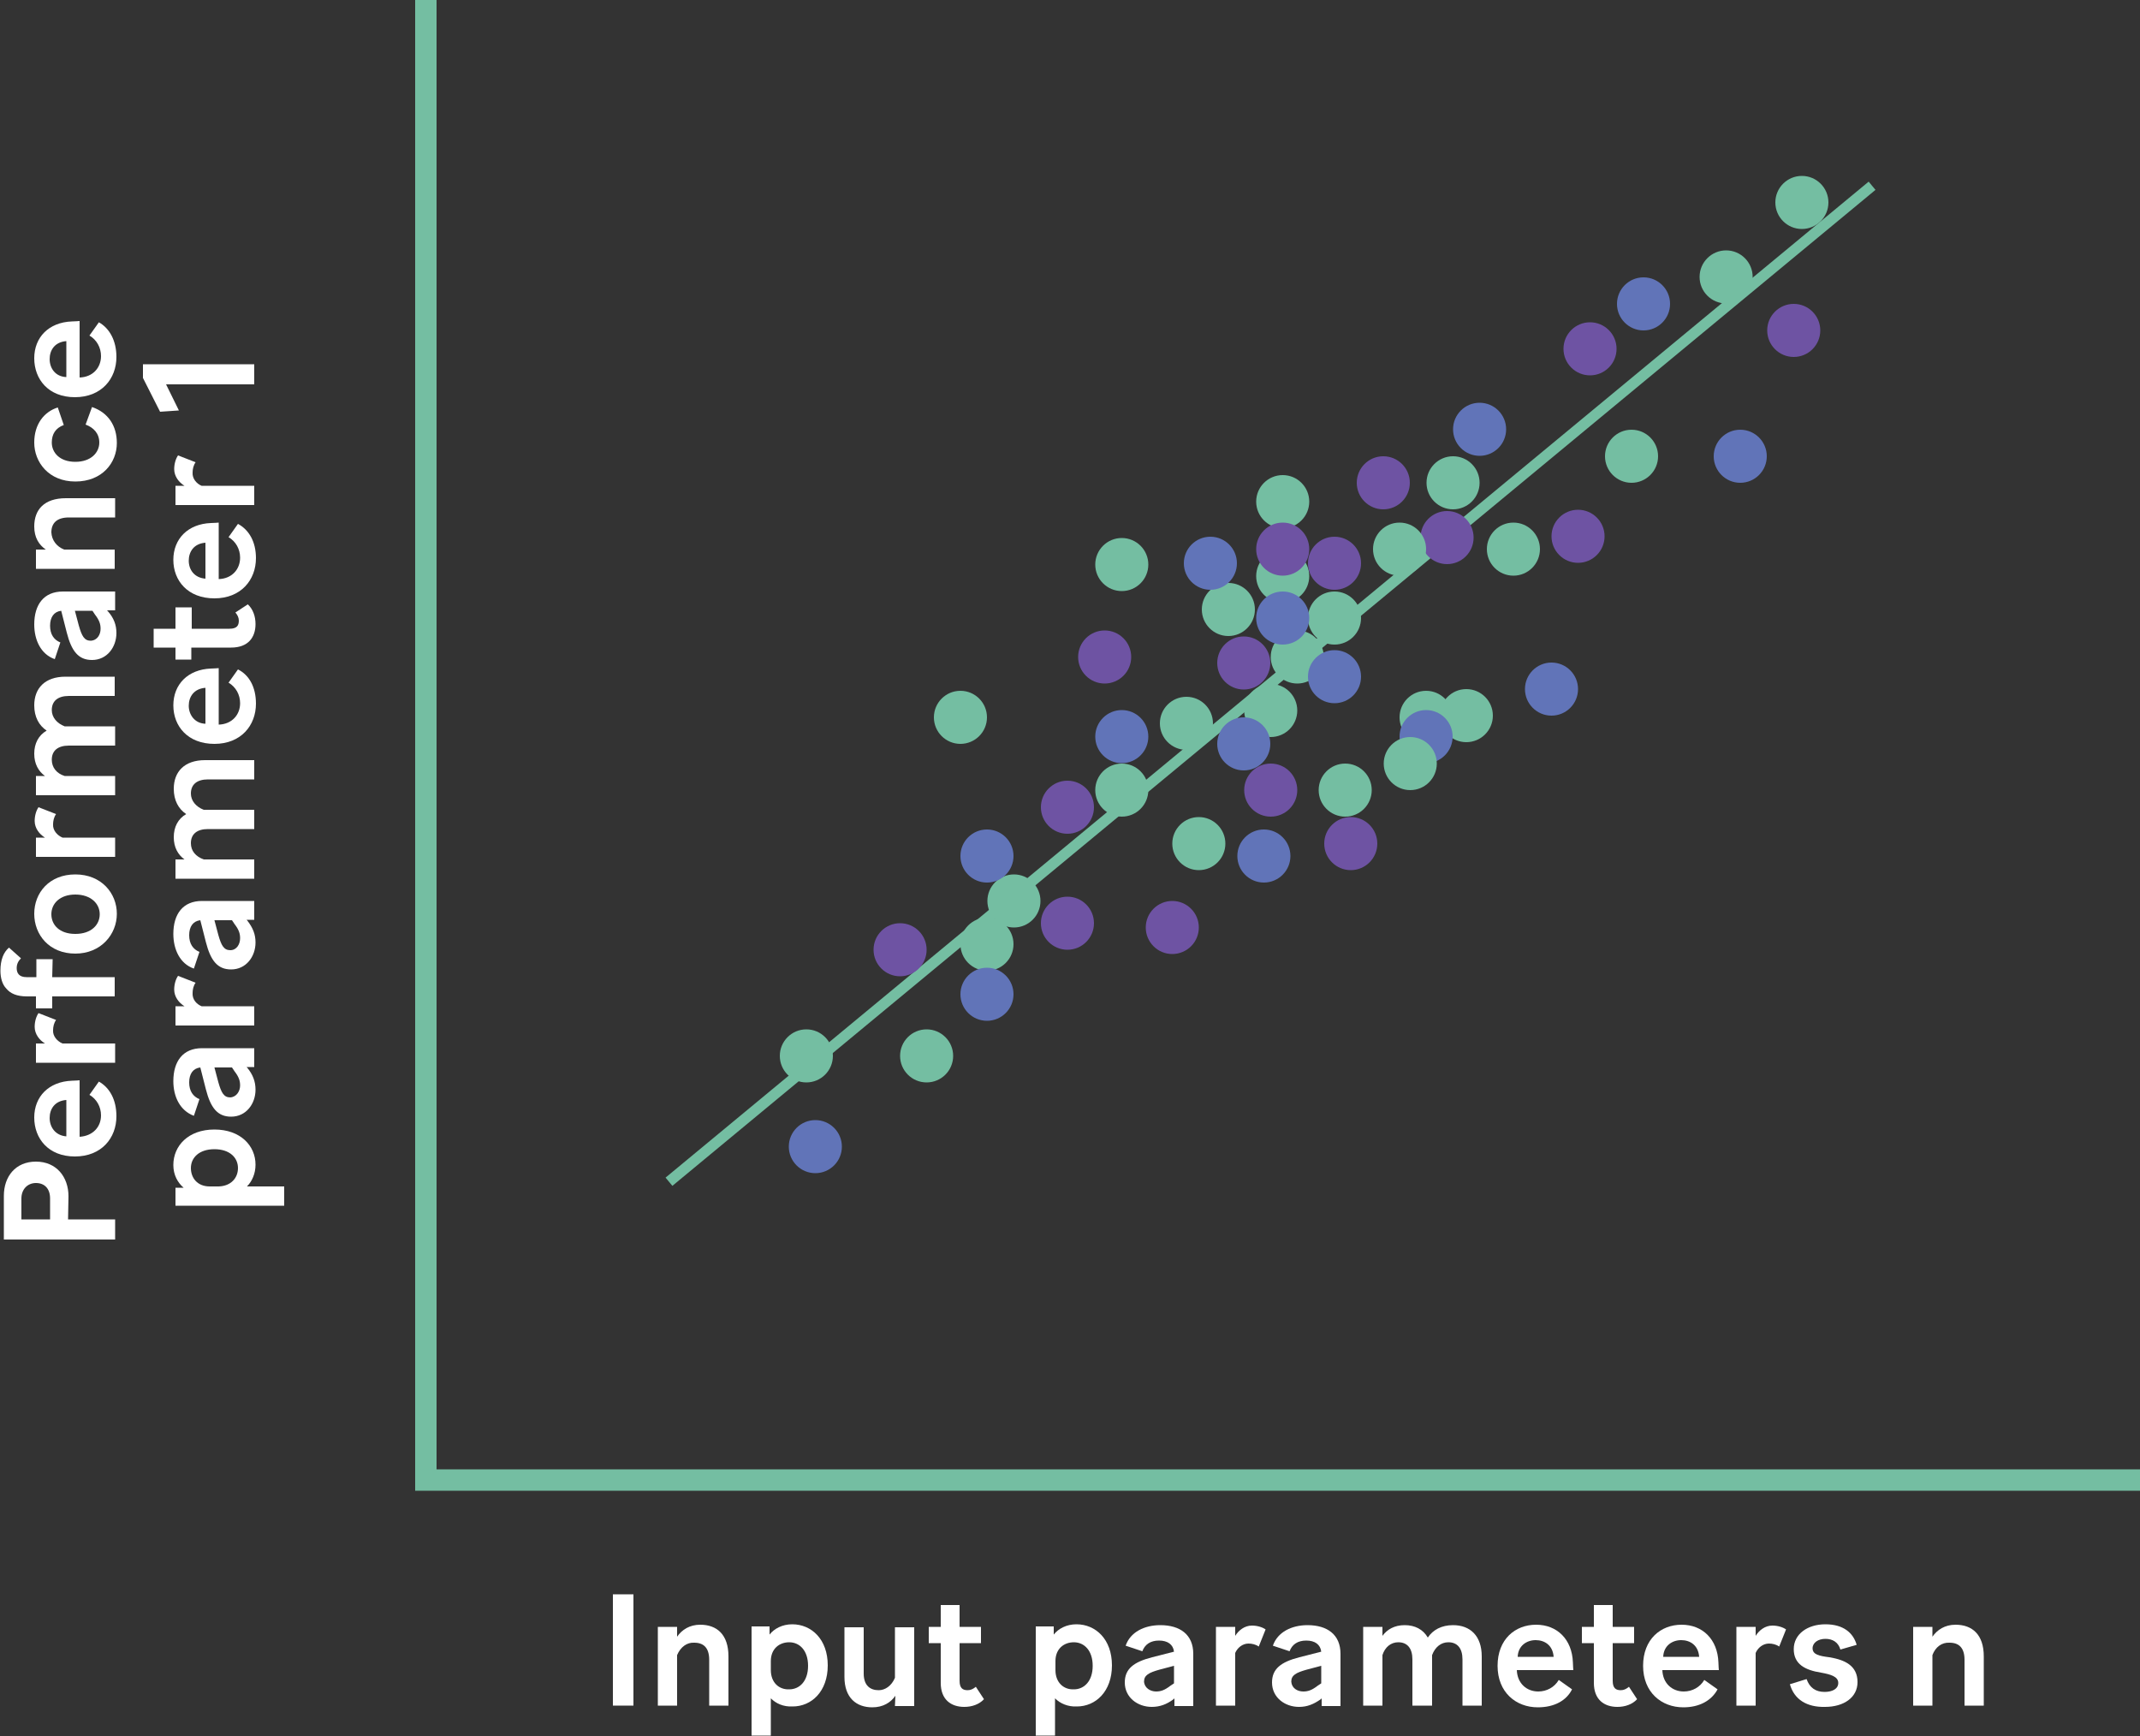 <svg xmlns="http://www.w3.org/2000/svg" xmlns:xlink="http://www.w3.org/1999/xlink" id="Layer_3" x="0px" y="0px" viewBox="0 0 500 405.6" style="enable-background:new 0 0 500 405.6;" xml:space="preserve"><rect x="0" y="0" width="500" height="405.6" fill="#333333" stroke="none"/><style type="text/css">	.st0{fill:none;stroke:#74BEA2;stroke-width:5;stroke-miterlimit:10;}	.st1{fill:none;stroke:#74BEA2;stroke-width:2.5;stroke-miterlimit:10;}	.st2{fill:#74BEA2;}	.st3{fill:#6E53A3;}	.st4{fill:#6174B8;}	.st5{fill:#FFFFFF;}</style><polyline class="st0" points="99.5,0 99.5,345.8 500,345.8 "></polyline><line class="st1" x1="156.3" y1="276.1" x2="437.4" y2="43.4"></line><circle class="st2" cx="188.4" cy="246.7" r="6.2"></circle><circle class="st2" cx="230.6" cy="220.6" r="6.2"></circle><circle class="st2" cx="216.5" cy="246.7" r="6.2"></circle><circle class="st2" cx="236.9" cy="210.5" r="6.2"></circle><circle class="st2" cx="277.2" cy="169" r="6.2"></circle><circle class="st2" cx="314.3" cy="184.6" r="6.2"></circle><circle class="st2" cx="299.7" cy="117.2" r="6.2"></circle><circle class="st2" cx="287" cy="142.4" r="6.2"></circle><circle class="st2" cx="303.1" cy="153.5" r="6.2"></circle><circle class="st2" cx="296.9" cy="166" r="6.2"></circle><circle class="st2" cx="299.7" cy="134.6" r="6.2"></circle><circle class="st2" cx="311.8" cy="144.4" r="6.2"></circle><circle class="st2" cx="342.6" cy="167.2" r="6.2"></circle><circle class="st2" cx="353.6" cy="128.3" r="6.2"></circle><circle class="st2" cx="224.4" cy="167.6" r="6.2"></circle><circle class="st2" cx="280.1" cy="197.1" r="6.2"></circle><circle class="st2" cx="333.2" cy="167.6" r="6.2"></circle><circle class="st2" cx="339.5" cy="112.8" r="6.2"></circle><circle class="st2" cx="381.2" cy="106.6" r="6.2"></circle><circle class="st2" cx="421" cy="47.3" r="6.2"></circle><circle class="st2" cx="403.3" cy="64.7" r="6.2"></circle><circle class="st3" cx="371.5" cy="81.5" r="6.2"></circle><circle class="st3" cx="419.1" cy="77.2" r="6.2"></circle><circle class="st3" cx="368.7" cy="125.3" r="6.2"></circle><circle class="st3" cx="315.6" cy="197.1" r="6.2"></circle><circle class="st3" cx="249.4" cy="215.7" r="6.2"></circle><circle class="st3" cx="296.9" cy="184.6" r="6.2"></circle><circle class="st3" cx="290.6" cy="154.9" r="6.2"></circle><circle class="st3" cx="249.4" cy="188.6" r="6.2"></circle><circle class="st4" cx="190.5" cy="267.9" r="6.2"></circle><circle class="st4" cx="230.6" cy="200" r="6.2"></circle><circle class="st4" cx="230.6" cy="232.3" r="6.2"></circle><circle class="st4" cx="295.3" cy="200" r="6.2"></circle><circle class="st4" cx="299.7" cy="144.4" r="6.2"></circle><circle class="st4" cx="311.8" cy="158.1" r="6.2"></circle><circle class="st4" cx="362.5" cy="161" r="6.2"></circle><circle class="st4" cx="384" cy="71" r="6.2"></circle><circle class="st4" cx="333.2" cy="172.1" r="6.2"></circle><circle class="st4" cx="345.7" cy="100.3" r="6.2"></circle><circle class="st4" cx="406.6" cy="106.6" r="6.2"></circle><circle class="st4" cx="282.8" cy="131.6" r="6.2"></circle><circle class="st4" cx="262.1" cy="172.1" r="6.2"></circle><circle class="st4" cx="290.6" cy="173.8" r="6.2"></circle><circle class="st3" cx="258.1" cy="153.5" r="6.2"></circle><circle class="st3" cx="273.9" cy="216.7" r="6.2"></circle><circle class="st3" cx="210.3" cy="221.9" r="6.2"></circle><circle class="st3" cx="299.7" cy="128.3" r="6.2"></circle><circle class="st3" cx="311.8" cy="131.6" r="6.2"></circle><circle class="st3" cx="338.1" cy="125.6" r="6.2"></circle><circle class="st3" cx="323.2" cy="112.8" r="6.2"></circle><circle class="st2" cx="327" cy="128.3" r="6.2"></circle><circle class="st2" cx="329.5" cy="178.4" r="6.2"></circle><circle class="st2" cx="262.1" cy="131.9" r="6.2"></circle><circle class="st2" cx="262.1" cy="184.6" r="6.2"></circle><g>	<path class="st5" d="M143.2,372.5h4.8v26h-4.8V372.5z"></path>	<path class="st5" d="M158.2,386.7v11.8h-4.5v-18.4h4.5v2.3c1.1-1.6,2.9-2.8,5.4-2.8c3.9,0,6.6,2.3,6.6,7.4v11.5h-4.5v-10.7  c0-2.8-1.3-4-3.5-4C160.5,383.7,159,384.8,158.2,386.7L158.2,386.7z"></path>	<path class="st5" d="M180.1,396.8v8.7h-4.5v-25.5h4.2v1.9c1.1-1.4,3-2.4,5.3-2.4c4.5,0,8.3,3.5,8.3,9.6c0,6.1-3.8,9.6-8.2,9.6  C183,398.8,181.3,398,180.1,396.8L180.1,396.8z M184.4,394.7c2.4,0,4.4-1.9,4.4-5.5s-2-5.5-4.4-5.5c-2.3,0-4.3,1.5-4.3,4.4v2.1  C180.1,393.1,182,394.8,184.4,394.7L184.4,394.7z"></path>	<path class="st5" d="M209.2,396.2c-1.1,1.6-2.9,2.7-5.4,2.7c-3.7,0-6.5-2.2-6.5-7.1v-11.6h4.5v10.8c0,2.8,1.5,3.9,3.5,3.9  c1.5,0,3-1,3.8-2.9v-11.8h4.5v18.4h-4.5L209.2,396.2L209.2,396.2z"></path>	<path class="st5" d="M225.3,398.8c-3.1,0-5.5-1.7-5.5-5.6l0-9.3h-2.8v-3.8h2.8V375h4.4v5.1h5v3.8h-5v8.8c0,1.8,0.8,2.2,1.9,2.2  c0.7,0,1.3-0.3,1.9-0.8l1.9,2.9C228.8,398.2,227.1,398.8,225.3,398.8L225.3,398.8z"></path>	<path class="st5" d="M246.5,396.8v8.7H242v-25.5h4.2v1.9c1.1-1.4,3-2.4,5.3-2.4c4.5,0,8.3,3.5,8.3,9.6c0,6.1-3.8,9.6-8.2,9.6  C249.5,398.8,247.7,398,246.5,396.8L246.5,396.8z M250.9,394.7c2.4,0,4.4-1.9,4.4-5.5s-2-5.5-4.4-5.5c-2.3,0-4.3,1.5-4.3,4.4v2.1  C246.6,393.1,248.5,394.8,250.9,394.7L250.9,394.7z"></path>	<path class="st5" d="M269.1,398.8c-3.3,0-6.3-2.2-6.3-5.7c0-3.2,2.1-4.8,6.4-5.9l5.1-1.3c-0.2-1.7-1.5-2.6-3.5-2.6  s-3.3,0.9-3.9,2.5l-3.9-1.3c1.1-3.2,4.4-4.8,8.1-4.8c4.6,0,7.7,2.2,7.7,6.7v12.2h-4.4v-1.8l-0.2,0.2  C272.6,398.2,271,398.8,269.1,398.8L269.1,398.8z M270.1,395.2c1.1,0,2-0.3,3.3-1.3l0.9-0.6l0-4.1l-3.4,0.9  c-2.5,0.7-3.6,1.3-3.6,2.8C267.4,394.4,268.8,395.2,270.1,395.2L270.1,395.2z"></path>	<path class="st5" d="M288.6,386.2v12.3h-4.5v-18.4h4.5v2.1c0.8-1.3,2.2-2.4,3.9-2.4c1.3,0,2.5,0.4,3.2,0.9l-1.6,4  c-0.7-0.5-1.6-0.7-2.4-0.7C290.3,384,289.1,385,288.6,386.2L288.6,386.2z"></path>	<path class="st5" d="M303.5,398.8c-3.3,0-6.3-2.2-6.3-5.7c0-3.2,2.1-4.8,6.4-5.9l5.1-1.3c-0.2-1.7-1.5-2.6-3.5-2.6  s-3.3,0.9-3.9,2.5l-3.9-1.3c1.1-3.2,4.4-4.8,8.1-4.8c4.6,0,7.7,2.2,7.7,6.7v12.2h-4.4v-1.8l-0.2,0.2  C306.9,398.2,305.4,398.8,303.5,398.8L303.5,398.8z M304.5,395.2c1.1,0,2-0.3,3.3-1.3l0.9-0.6l0-4.1l-3.4,0.9  c-2.5,0.7-3.6,1.3-3.6,2.8C301.8,394.4,303.1,395.2,304.5,395.2L304.5,395.2z"></path>	<path class="st5" d="M323,386.7v11.8h-4.5v-18.4h4.5v2.1c1.1-1.5,2.8-2.5,5.2-2.5s4.3,1,5.4,2.9c1.2-1.8,3.2-2.9,5.9-2.9  c4,0,6.7,2.5,6.7,7.3v11.5h-4.5v-10.8c0-2.6-1.2-4-3.3-4c-1.7,0-3.1,1.1-3.8,3v11.8H330v-10.8c0-2.6-1.2-4-3.3-4  C325,383.7,323.6,384.8,323,386.7L323,386.7z"></path>	<path class="st5" d="M359.3,398.9c-5.1,0-9.4-3.5-9.4-9.7s4.1-9.6,9-9.6s8.4,3.4,8.6,8.8c0,0.9,0.1,1.5,0.1,1.8h-13.2  c0.1,3.1,2.3,5,5,5c2,0,3.8-1,4.8-2.7l3.1,2.2C366,397.3,363.2,398.9,359.3,398.9L359.3,398.9z M354.6,387.1h8.4  c-0.2-2.7-2.1-3.9-4.2-3.9S354.7,384.5,354.6,387.1L354.6,387.1z"></path>	<path class="st5" d="M377.9,398.8c-3.1,0-5.5-1.7-5.5-5.6l0-9.3h-2.8v-3.8h2.8V375h4.4v5.1h5v3.8h-5v8.8c0,1.8,0.8,2.2,1.9,2.2  c0.7,0,1.3-0.3,1.9-0.8l1.9,2.9C381.4,398.2,379.7,398.8,377.9,398.8L377.9,398.8z"></path>	<path class="st5" d="M393.3,398.9c-5.1,0-9.4-3.5-9.4-9.7s4.1-9.6,9-9.6s8.4,3.4,8.6,8.8c0,0.9,0.1,1.5,0.1,1.8h-13.2  c0.1,3.1,2.3,5,5,5c2,0,3.8-1,4.8-2.7l3.1,2.2C399.9,397.3,397.1,398.9,393.3,398.9L393.3,398.9z M388.6,387.1h8.4  c-0.2-2.7-2.1-3.9-4.2-3.9S388.7,384.5,388.6,387.1L388.6,387.1z"></path>	<path class="st5" d="M410.2,386.2v12.3h-4.5v-18.4h4.5v2.1c0.8-1.3,2.2-2.4,3.9-2.4c1.3,0,2.5,0.4,3.2,0.9l-1.6,4  c-0.7-0.5-1.6-0.7-2.4-0.7C411.9,384,410.7,385,410.2,386.2L410.2,386.2z"></path>	<path class="st5" d="M418.2,393.5l3.9-1.2c0.7,2,2.1,3,4.2,3c1.8,0,3.2-0.7,3.2-2.1c0-1.5-1.8-2-4-2.4c-3.8-0.6-6.4-2-6.4-5.5  s3.2-5.8,7.4-5.8s6.5,2,7.3,4.8l-3.8,1.1c-0.5-1.7-1.8-2.5-3.5-2.5s-3,0.9-3,2.2c0,1.5,1.6,1.8,3.9,2.1c3.7,0.6,6.6,2,6.6,5.8  c0,3.6-3.2,5.8-7.6,5.8C422.2,398.9,419.2,397.1,418.2,393.5L418.2,393.5z"></path>	<path class="st5" d="M451.5,386.7v11.8h-4.5v-18.4h4.5v2.3c1.1-1.6,2.9-2.8,5.4-2.8c3.9,0,6.6,2.3,6.6,7.4v11.5H459v-10.7  c0-2.8-1.3-4-3.5-4C453.7,383.7,452.2,384.8,451.5,386.7L451.5,386.7z"></path></g><g>	<path class="st5" d="M15.9,284.9h11v4.7h-26v-10.2c0-4.5,2.7-8,7.5-8s7.6,3.6,7.6,8.1L15.9,284.9L15.9,284.9z M11.7,284.9V280  c0-2.3-1.3-3.6-3.3-3.6S5,277.9,5,280v4.9L11.7,284.9L11.7,284.9z"></path>	<path class="st5" d="M27.2,260.8c0,5.1-3.5,9.4-9.7,9.4S8,266,8,261.1c0-4.9,3.4-8.4,8.8-8.6c0.9,0,1.5-0.1,1.8-0.1v13.2  c3.1-0.2,5-2.3,5-5c0-2-1-3.8-2.7-4.8l2.2-3.1C25.6,254.1,27.2,256.9,27.2,260.8L27.2,260.8z M15.5,265.5V257  c-2.7,0.2-3.9,2.1-3.9,4.2S12.9,265.3,15.5,265.5L15.5,265.5z"></path>	<path class="st5" d="M14.6,243.8h12.3v4.5H8.4v-4.5h2.1c-1.3-0.8-2.4-2.2-2.4-3.9c0-1.3,0.4-2.5,0.9-3.2l4.1,1.6  c-0.5,0.7-0.7,1.6-0.7,2.4C12.3,242.1,13.4,243.3,14.6,243.8L14.6,243.8z"></path>	<path class="st5" d="M12.2,228.3h14.6v4.5H12.2v2.8H8.4v-2.8H6.3c-2.4,0-3.9-0.7-4.8-1.8c-1-1-1.4-2.6-1.4-4.2c0-2.5,0.7-4.3,2-5.4  l2.8,2.5c-0.6,0.6-1,1.3-1,2.3c0,1.2,0.6,2.1,2.3,2.1h2.3v-4.2h3.8L12.2,228.3L12.2,228.3z"></path>	<path class="st5" d="M17.6,222.8c-6.1,0-9.6-4.4-9.6-9.3s3.5-9.2,9.6-9.2s9.7,4.4,9.7,9.2S23.6,222.8,17.6,222.8z M17.6,209  c-3.6,0-5.6,2.1-5.6,4.6s1.9,4.6,5.6,4.6s5.7-2.1,5.7-4.6S21.2,209,17.6,209z"></path>	<path class="st5" d="M14.6,195.7h12.3v4.5H8.4v-4.5h2.1c-1.3-0.8-2.4-2.2-2.4-3.9c0-1.3,0.4-2.5,0.9-3.2l4.1,1.6  c-0.5,0.7-0.7,1.6-0.7,2.4C12.3,194,13.4,195.2,14.6,195.7L14.6,195.7z"></path>	<path class="st5" d="M15.1,181.3h11.8v4.5H8.4v-4.5h2.1C9,180.2,8,178.5,8,176.1s1-4.3,2.9-5.4c-1.8-1.2-2.9-3.2-2.9-5.9  c0-4,2.5-6.7,7.3-6.7h11.5v4.5H16.1c-2.6,0-4,1.2-4,3.3c0,1.7,1.2,3.1,3,3.8h11.8v4.5H16.1c-2.6,0-4,1.2-4,3.3  C12.1,179.3,13.2,180.7,15.1,181.3L15.1,181.3z"></path>	<path class="st5" d="M27.2,147.9c0,3.3-2.2,6.3-5.7,6.3c-3.2,0-4.8-2.1-5.9-6.4l-1.3-5.1c-1.7,0.2-2.6,1.5-2.6,3.5s0.9,3.3,2.4,3.9  l-1.3,3.9c-3.2-1.1-4.8-4.4-4.8-8.1c0-4.6,2.2-7.7,6.7-7.7h12.2v4.4H25l0.2,0.2C26.6,144.4,27.2,146,27.2,147.9L27.2,147.9z   M23.5,146.9c0-1.1-0.3-2-1.3-3.3l-0.6-0.9l-4.1,0l0.9,3.4c0.7,2.5,1.3,3.6,2.8,3.6C22.8,149.6,23.5,148.2,23.5,146.9L23.5,146.9z"></path>	<path class="st5" d="M15,128.4h11.8v4.5H8.4v-4.5h2.3C9.1,127.3,8,125.6,8,123c0-3.9,2.3-6.6,7.4-6.6h11.5v4.5H16.1  c-2.8,0-4.1,1.3-4.1,3.5C12.1,126.2,13.2,127.7,15,128.4z"></path>	<path class="st5" d="M17.6,112.5c-6.2,0-9.6-4.5-9.6-9.1c0-4.3,2.3-7.2,5.5-8.2l1.4,4.1c-1.9,0.7-2.8,2.1-2.8,4.1  c0,2.3,1.8,4.5,5.5,4.5s5.6-2.2,5.6-4.5c0-2.1-1.3-3.5-3.2-4.2l1.5-4.1c3.8,1.3,5.8,4.4,5.8,8.4C27.3,108.1,23.9,112.5,17.6,112.5  L17.6,112.5z"></path>	<path class="st5" d="M27.2,83.4c0,5.1-3.5,9.4-9.7,9.4S8,88.6,8,83.7s3.4-8.4,8.8-8.6c0.9,0,1.5-0.1,1.8-0.1v13.2  c3.1-0.1,5-2.3,5-5c0-2-1-3.8-2.7-4.8l2.2-3.1C25.6,76.7,27.2,79.6,27.2,83.4L27.2,83.4z M15.5,88.1v-8.4c-2.7,0.2-3.9,2.1-3.9,4.2  S12.9,88,15.5,88.1L15.5,88.1z"></path>	<path class="st5" d="M57.7,277.2h8.7v4.5H41v-4.2h1.9c-1.4-1.2-2.4-3-2.4-5.3c0-4.5,3.5-8.3,9.6-8.3s9.6,3.8,9.6,8.2  C59.7,274.2,58.9,276,57.7,277.2L57.7,277.2z M55.6,272.9c0-2.4-1.9-4.4-5.5-4.4s-5.5,2-5.5,4.4c0,2.3,1.5,4.3,4.4,4.3h2.1  C54,277.1,55.6,275.2,55.6,272.9L55.6,272.9z"></path>	<path class="st5" d="M59.7,254.6c0,3.3-2.2,6.3-5.7,6.3c-3.2,0-4.8-2.1-5.9-6.4l-1.3-5.1c-1.7,0.2-2.6,1.5-2.6,3.5s0.9,3.3,2.4,3.9  l-1.3,3.9c-3.2-1.2-4.8-4.4-4.8-8.1c0-4.6,2.2-7.7,6.7-7.7h12.2v4.4h-1.8l0.2,0.2C59.1,251.1,59.7,252.7,59.7,254.6L59.7,254.6z   M56.1,253.6c0-1.1-0.3-2-1.3-3.3l-0.6-0.9l-4.1,0l0.9,3.4c0.7,2.5,1.3,3.6,2.8,3.6C55.3,256.3,56.1,254.9,56.1,253.6L56.1,253.6z"></path>	<path class="st5" d="M47.1,235.1h12.3v4.5H41v-4.5h2.1c-1.3-0.8-2.4-2.2-2.4-3.9c0-1.3,0.4-2.5,0.9-3.2l4.1,1.6  c-0.5,0.7-0.7,1.6-0.7,2.4C44.9,233.5,45.9,234.6,47.1,235.1L47.1,235.1z"></path>	<path class="st5" d="M59.7,220.2c0,3.3-2.2,6.3-5.7,6.3c-3.2,0-4.8-2.1-5.9-6.4l-1.3-5.1c-1.7,0.2-2.6,1.5-2.6,3.5s0.9,3.3,2.4,3.9  l-1.3,3.9c-3.2-1.1-4.8-4.4-4.8-8.1c0-4.6,2.2-7.7,6.7-7.7h12.2v4.4h-1.8l0.2,0.2C59.1,216.8,59.7,218.3,59.7,220.2L59.7,220.2z   M56.1,219.2c0-1.1-0.3-2-1.3-3.3l-0.6-0.9l-4.1,0l0.9,3.4c0.7,2.5,1.3,3.6,2.8,3.6C55.3,222,56.1,220.6,56.1,219.2L56.1,219.2z"></path>	<path class="st5" d="M47.6,200.8h11.8v4.5H41v-4.5h2.1c-1.5-1.1-2.5-2.8-2.5-5.2s1-4.3,2.9-5.4c-1.8-1.2-2.9-3.2-2.9-5.9  c0-4,2.5-6.7,7.3-6.7h11.5v4.5H48.6c-2.6,0-4,1.2-4,3.3c0,1.7,1.2,3.1,3,3.8h11.8v4.5H48.6c-2.6,0-4,1.2-4,3.3  C44.6,198.8,45.7,200.1,47.6,200.8L47.6,200.8z"></path>	<path class="st5" d="M59.8,164.4c0,5.1-3.5,9.4-9.7,9.4s-9.6-4.1-9.6-9s3.4-8.4,8.8-8.6c0.9,0,1.5-0.1,1.8-0.1v13.2  c3.1-0.1,5-2.3,5-5c0-2-1-3.8-2.7-4.8l2.2-3.1C58.2,157.7,59.8,160.5,59.8,164.4L59.8,164.4z M48,169.1v-8.4  c-2.7,0.2-3.9,2.1-3.9,4.2C44.1,166.9,45.4,169,48,169.1L48,169.1z"></path>	<path class="st5" d="M59.7,145.8c0,3.1-1.7,5.5-5.7,5.5l-9.3,0v2.8H41v-2.8h-5.1v-4.4H41v-5h3.8v5h8.8c1.8,0,2.2-0.8,2.2-1.9  c0-0.7-0.3-1.3-0.8-1.9l2.9-1.9C59.1,142.3,59.7,144,59.7,145.8L59.7,145.8z"></path>	<path class="st5" d="M59.8,130.4c0,5.1-3.5,9.4-9.7,9.4s-9.6-4.1-9.6-9s3.4-8.4,8.8-8.6c0.9,0,1.5-0.1,1.8-0.1v13.2  c3.1-0.1,5-2.3,5-5c0-2-1-3.8-2.7-4.8l2.2-3.1C58.2,123.8,59.8,126.6,59.8,130.4L59.8,130.4z M48,135.2v-8.4  c-2.7,0.2-3.9,2.1-3.9,4.2S45.4,135,48,135.2L48,135.2z"></path>	<path class="st5" d="M47.1,113.5h12.3v4.5H41v-4.5h2.1c-1.3-0.8-2.4-2.2-2.4-3.9c0-1.3,0.4-2.5,0.9-3.2l4.1,1.6  c-0.5,0.7-0.7,1.6-0.7,2.4C44.9,111.8,45.9,113,47.1,113.5L47.1,113.5z"></path>	<path class="st5" d="M59.4,85.1v4.7H38.8l3,6.1l-4.4,0.3l-4-7.9v-3.2H59.4L59.4,85.1z"></path></g></svg>